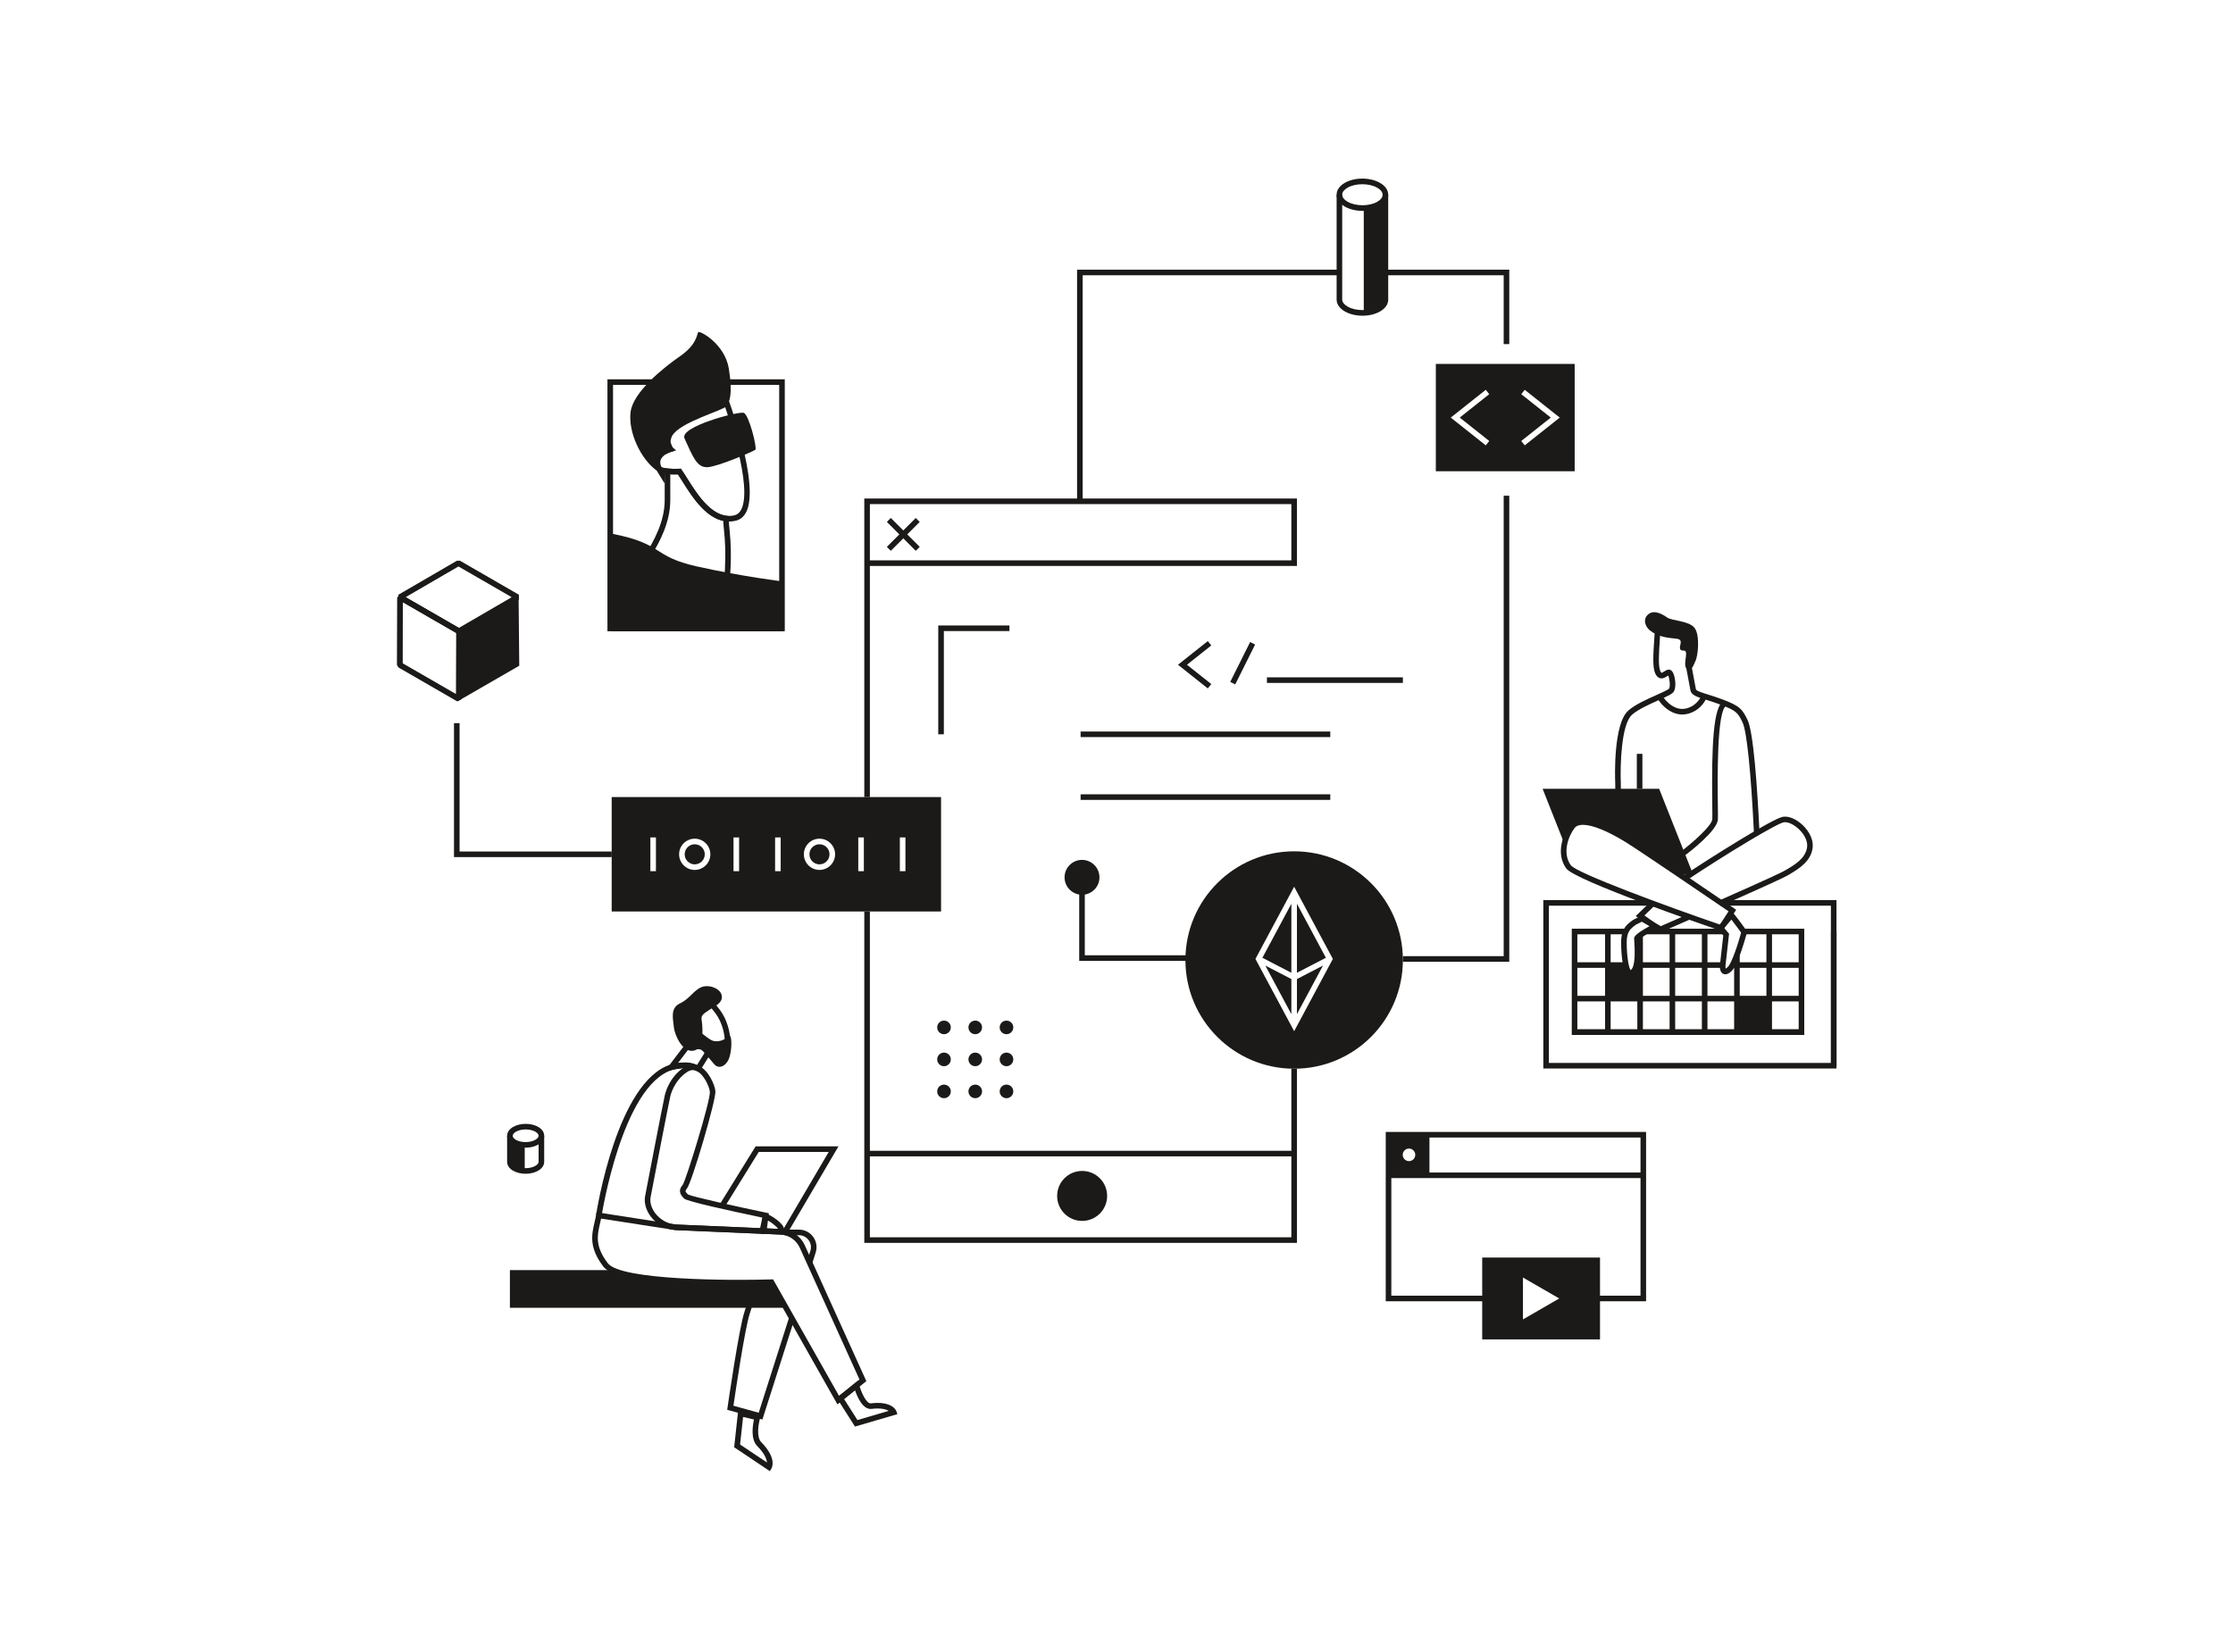 <?xml version="1.0" encoding="UTF-8"?>
<svg width="800px" height="592px" viewBox="0 0 800 592" version="1.1" xmlns="http://www.w3.org/2000/svg" xmlns:xlink="http://www.w3.org/1999/xlink">
    <!-- Generator: Sketch 53.2 (72643) - https://sketchapp.com -->
    <title>Main</title>
    <desc>Created with Sketch.</desc>
    <defs>
        <path d="M3.247,14.051 L22.382,25.1 L41.383,14.057 L22.248,3.009 L3.247,14.051 Z M21.884,27.121 L0.752,14.92 L0.75,13.189 L21.744,0.989 L22.747,0.987 L43.878,13.188 L43.881,14.918 L22.886,27.119 L21.884,27.121 L21.884,27.121 Z" id="path-1"></path>
        <path d="M2.253,24.76 L21.395,35.811 L21.458,13.834 L2.316,2.783 L2.253,24.76 Z M21.89,38.406 L0.752,26.202 L0.252,25.333 L0.321,1.051 L1.821,0.188 L22.959,12.392 L23.459,13.261 L23.39,37.543 L21.89,38.406 L21.89,38.406 Z" id="path-3"></path>
    </defs>
    <g id="Scenarios" stroke="none" stroke-width="1" fill="none" fill-rule="evenodd">
        <g id="-g-Exyte_Illustrations" transform="translate(-300, -4302)">
            <g id="Main" transform="translate(442, 4366)">
                <path d="M251.892,250.393 C251.892,253.846 249.094,256.643 245.642,256.643 C242.19,256.643 239.392,253.846 239.392,250.393 C239.392,246.942 242.19,244.143 245.642,244.143 C249.094,244.143 251.892,246.942 251.892,250.393" id="Fill-1" fill="#1B1A19"></path>
                <polyline id="Fill-2" fill="#1B1A19" points="447.731 402.31 429.135 402.31 429.135 400.31 445.731 400.31 445.731 343.634 356.458 343.634 356.458 400.31 392.883 400.31 392.883 402.31 354.458 402.31 354.458 341.634 447.731 341.634 447.731 402.31"></polyline>
                <path d="M362.788,352.091 C361.546,352.091 360.539,351.084 360.539,349.842 C360.539,348.599 361.546,347.593 362.788,347.593 C364.03,347.593 365.037,348.599 365.037,349.842 C365.037,351.084 364.03,352.091 362.788,352.091 Z M355.458,357.172 L370.118,357.172 L370.118,342.512 L355.458,342.512 L355.458,357.172 Z" id="Fill-3" fill="#1B1A19"></path>
                <path d="M346.132,49.137 C343.854,49.137 341.575,48.623 339.796,47.596 C337.912,46.509 336.869,45.004 336.86,43.358 L336.86,5.783 L338.86,5.783 L338.86,43.352 C338.865,44.239 339.57,45.156 340.796,45.863 C343.695,47.538 348.575,47.538 351.449,45.865 C352.679,45.15 353.353,44.261 353.348,43.358 L353.348,5.783 L355.348,5.783 L355.348,43.352 C355.356,44.996 354.329,46.504 352.455,47.594 C350.685,48.622 348.409,49.137 346.132,49.137" id="Fill-4" fill="#1B1A19"></path>
                <path d="M346.074,2.018 C344.133,2.018 342.195,2.435 340.758,3.271 C339.533,3.983 338.859,4.87 338.86,5.769 C338.862,6.678 339.549,7.574 340.796,8.294 C343.694,9.968 348.574,9.968 351.449,8.296 C352.675,7.584 353.349,6.696 353.348,5.798 C353.347,4.89 352.659,3.993 351.414,3.274 C349.964,2.436 348.017,2.018 346.074,2.018 Z M346.132,11.567 C343.854,11.567 341.575,11.054 339.796,10.026 C337.905,8.934 336.863,7.424 336.86,5.772 C336.858,4.13 337.885,2.628 339.752,1.543 C343.291,-0.515 348.852,-0.514 352.414,1.542 C354.304,2.633 355.346,4.143 355.348,5.795 C355.35,7.437 354.322,8.939 352.454,10.024 C350.686,11.053 348.409,11.567 346.132,11.567 L346.132,11.567 Z" id="Fill-5" fill="#1B1A19"></path>
                <polyline id="Fill-6" fill="#1B1A19" points="354.348 5.783 354.348 5.784 354.348 5.783"></polyline>
                <path d="M351.951,9.16 C350.464,10.025 348.542,10.483 346.587,10.546 L346.587,48.115 C348.542,48.053 350.464,47.594 351.951,46.729 C353.557,45.797 354.354,44.574 354.348,43.352 L354.348,5.784 C354.354,7.006 353.557,8.227 351.951,9.16" id="Fill-7" fill="#1B1A19"></path>
                <polyline id="Fill-8" fill="#1B1A19" points="322.645 381.388 167.645 381.388 167.645 262.643 169.645 262.643 169.645 379.388 320.645 379.388 320.645 318.977 322.645 318.977 322.645 381.388"></polyline>
                <path d="M169.645,136.807 L320.645,136.807 L320.645,116.643 L169.645,116.643 L169.645,136.807 Z M169.645,221.643 L167.645,221.643 L167.645,114.643 L322.645,114.643 L322.645,138.807 L169.645,138.807 L169.645,221.643 L169.645,221.643 Z" id="Fill-9" fill="#1B1A19"></path>
                <polygon id="Fill-10" fill="#1B1A19" points="168.645 350.388 321.645 350.388 321.645 348.388 168.645 348.388"></polygon>
                <path d="M403.621,408.814 L403.621,393.807 L416.619,401.31 L403.621,408.814 Z M389.016,415.977 L431.225,415.977 L431.225,386.643 L389.016,386.643 L389.016,415.977 Z" id="Fill-11" fill="#1B1A19"></path>
                <polyline id="Fill-12" fill="#1B1A19" points="283.895 280.325 244.642 280.325 244.642 252.825 246.642 252.825 246.642 278.325 283.895 278.325 283.895 280.325"></polyline>
                <polyline id="Fill-13" fill="#1B1A19" points="398.715 280.643 360.597 280.643 360.597 278.643 396.715 278.643 396.715 113.643 398.715 113.643 398.715 280.643"></polyline>
                <polyline id="Fill-14" fill="#1B1A19" points="398.715 59.31 396.715 59.31 396.715 34.643 354.348 34.643 354.348 32.643 398.715 32.643 398.715 59.31"></polyline>
                <polyline id="Fill-15" fill="#1B1A19" points="245.875 115.643 243.875 115.643 243.875 32.643 337.86 32.643 337.86 34.643 245.875 34.643 245.875 115.643"></polyline>
                <polyline id="Fill-16" fill="#1B1A19" points="196.145 199.143 194.145 199.143 194.145 160.143 219.645 160.143 219.645 162.143 196.145 162.143 196.145 199.143"></polyline>
                <polyline id="Fill-17" fill="#1B1A19" points="77.145 243.143 20.648 243.143 20.648 195.143 22.648 195.143 22.648 241.143 77.145 241.143 77.145 243.143"></polyline>
                <polygon id="Fill-18" fill="#1B1A19" points="245.145 200.143 334.587 200.143 334.587 198.143 245.145 198.143"></polygon>
                <polygon id="Fill-19" fill="#1B1A19" points="311.895 180.725 360.597 180.725 360.597 178.725 311.895 178.725"></polygon>
                <polygon id="Fill-20" fill="#1B1A19" points="245.145 222.643 334.587 222.643 334.587 220.643 245.145 220.643"></polygon>
                <path d="M3.247,150.004 L22.382,161.053 L41.383,150.01 L22.248,138.962 L3.247,150.004 Z M21.884,163.074 L0.752,150.873 L0.75,149.142 L21.744,136.942 L22.747,136.94 L43.878,149.141 L43.881,150.871 L22.886,163.072 L21.884,163.074 L21.884,163.074 Z" id="Fill-21" fill="#1B1A19"></path>
                <g id="Group-24" transform="translate(0, 135.953)">
                    <mask id="mask-2" fill="white">
                        <use xlink:href="#path-1"></use>
                    </mask>
                    <g id="Clip-23"></g>
                    <path d="M3.247,14.051 L22.382,25.1 L41.383,14.057 L22.248,3.009 L3.247,14.051 Z M21.884,27.121 L0.752,14.92 L0.75,13.189 L21.744,0.989 L22.747,0.987 L43.878,13.188 L43.881,14.918 L22.886,27.119 L21.884,27.121 L21.884,27.121 Z" id="Fill-22" fill="#1B1A19" mask="url(#mask-2)"></path>
                </g>
                <polyline id="Fill-25" fill="#1B1A19" points="22.552 186.957 22.315 162.211 43.793 149.823 44.03 174.568 22.552 186.957"></polyline>
                <path d="M2.253,173.713 L21.395,184.764 L21.458,162.787 L2.316,151.736 L2.253,173.713 Z M21.89,187.359 L0.752,175.155 L0.252,174.286 L0.321,150.004 L1.821,149.141 L22.959,161.345 L23.459,162.214 L23.39,186.496 L21.89,187.359 L21.89,187.359 Z" id="Fill-26" fill="#1B1A19"></path>
                <g id="Group-29" transform="translate(0, 148.953)">
                    <mask id="mask-4" fill="white">
                        <use xlink:href="#path-3"></use>
                    </mask>
                    <g id="Clip-28"></g>
                    <path d="M2.253,24.76 L21.395,35.811 L21.458,13.834 L2.316,2.783 L2.253,24.76 Z M21.89,38.406 L0.752,26.202 L0.252,25.333 L0.321,1.051 L1.821,0.188 L22.959,12.392 L23.459,13.261 L23.39,37.543 L21.89,38.406 L21.89,38.406 Z" id="Fill-27" fill="#1B1A19" mask="url(#mask-4)"></path>
                </g>
                <path d="M254.645,364.565 C254.645,369.512 250.635,373.521 245.689,373.521 C240.743,373.521 236.734,369.512 236.734,364.565 C236.734,359.62 240.743,355.61 245.689,355.61 C250.635,355.61 254.645,359.62 254.645,364.565" id="Fill-30" fill="#1B1A19"></path>
                <polyline id="Fill-31" fill="#1B1A19" points="322.645 259.863 322.645 284.595 333.017 279.223 322.645 259.863"></polyline>
                <polyline id="Fill-32" fill="#1B1A19" points="320.645 284.595 320.645 259.863 310.272 279.223 320.645 284.595"></polyline>
                <polyline id="Fill-33" fill="#1B1A19" points="320.645 299.424 320.645 286.847 311.317 282.016 320.645 299.424"></polyline>
                <polyline id="Fill-34" fill="#1B1A19" points="322.645 286.847 322.645 299.424 331.972 282.016 322.645 286.847"></polyline>
                <path d="M321.645,305.524 L307.778,279.643 L321.645,253.763 L335.511,279.643 L321.645,305.524 Z M321.645,241.072 C300.132,241.072 282.691,258.512 282.691,280.024 C282.691,301.537 300.132,318.977 321.645,318.977 C343.157,318.977 360.597,301.537 360.597,280.024 C360.597,258.512 343.157,241.072 321.645,241.072 L321.645,241.072 Z" id="Fill-35" fill="#1B1A19"></path>
                <path d="M77.626,160.207 L137.156,160.207 L137.156,73.923 L77.626,73.923 L77.626,160.207 Z M75.626,162.207 L139.156,162.207 L139.156,71.923 L75.626,71.923 L75.626,162.207 Z" id="Fill-36" fill="#1B1A19"></path>
                <polyline id="Fill-37" fill="#1B1A19" points="515.94 318.903 410.909 318.903 410.909 258.556 449.511 258.556 449.511 260.556 412.909 260.556 412.909 316.903 513.94 316.903 513.94 260.556 474.41 260.556 474.41 258.556 515.94 258.556 515.94 318.903"></polyline>
                <polygon id="Fill-38" fill="#1B1A19" points="479.068 282.833 503.403 282.833 503.403 280.833 479.068 280.833"></polygon>
                <polygon id="Fill-39" fill="#1B1A19" points="444.246 282.833 474.41 282.833 474.41 280.833 444.246 280.833"></polygon>
                <polygon id="Fill-40" fill="#1B1A19" points="422.104 282.833 440.512 282.833 440.512 280.833 422.104 280.833"></polygon>
                <polygon id="Fill-41" fill="#1B1A19" points="422.104 294.856 503.403 294.856 503.403 292.856 422.104 292.856"></polygon>
                <polygon id="Fill-42" fill="#1B1A19" points="422.104 306.88 503.403 306.88 503.403 304.88 422.104 304.88"></polygon>
                <polygon id="Fill-43" fill="#1B1A19" points="433.03 305.88 435.03 305.88 435.03 269.808 433.03 269.808"></polygon>
                <polygon id="Fill-44" fill="#1B1A19" points="444.593 305.88 446.593 305.88 446.593 271.137 444.593 271.137"></polygon>
                <polygon id="Fill-45" fill="#1B1A19" points="456.154 305.88 458.154 305.88 458.154 269.808 456.154 269.808"></polygon>
                <polygon id="Fill-46" fill="#1B1A19" points="467.717 305.88 469.717 305.88 469.717 269.808 467.717 269.808"></polygon>
                <polygon id="Fill-47" fill="#1B1A19" points="479.279 305.88 481.279 305.88 481.279 278.2 479.279 278.2"></polygon>
                <polygon id="Fill-48" fill="#1B1A19" points="490.841 305.88 492.841 305.88 492.841 269.808 490.841 269.808"></polygon>
                <polyline id="Fill-49" fill="#1B1A19" points="504.403 306.88 421.104 306.88 421.104 268.808 440.475 268.808 440.475 270.808 423.104 270.808 423.104 304.88 502.403 304.88 502.403 270.808 482.87 270.808 482.87 268.808 504.403 268.808 504.403 306.88"></polyline>
                <polygon id="Fill-50" fill="#1B1A19" points="447.65 270.808 475.483 270.808 475.483 268.808 447.65 268.808"></polygon>
                <polygon id="Fill-51" fill="#1B1A19" points="513.965 317.903 515.965 317.903 515.965 269.808 513.965 269.808"></polygon>
                <polygon id="Fill-52" fill="#1B1A19" points="480.097 305.649 491.659 305.649 491.659 294.087 480.097 294.087"></polygon>
                <path d="M106.894,238.546 C104.91,238.546 103.296,240.16 103.296,242.143 C103.296,244.128 104.91,245.742 106.894,245.742 C108.878,245.742 110.492,244.128 110.492,242.143 C110.492,240.16 108.878,238.546 106.894,238.546" id="Fill-53" fill="#1B1A19"></path>
                <path d="M151.587,238.546 C149.603,238.546 147.989,240.16 147.989,242.143 C147.989,244.128 149.603,245.742 151.587,245.742 C153.571,245.742 155.186,244.128 155.186,242.143 C155.186,240.16 153.571,238.546 151.587,238.546" id="Fill-54" fill="#1B1A19"></path>
                <path d="M180.382,248.2 L182.382,248.2 L182.382,236.088 L180.382,236.088 L180.382,248.2 Z M165.485,248.2 L167.485,248.2 L167.485,236.088 L165.485,236.088 L165.485,248.2 Z M151.587,247.742 C148.5,247.742 145.989,245.23 145.989,242.143 C145.989,239.057 148.5,236.546 151.587,236.546 C154.674,236.546 157.186,239.057 157.186,242.143 C157.186,245.23 154.674,247.742 151.587,247.742 Z M135.689,248.2 L137.689,248.2 L137.689,236.088 L135.689,236.088 L135.689,248.2 Z M120.792,248.2 L122.792,248.2 L122.792,236.088 L120.792,236.088 L120.792,248.2 Z M106.894,247.742 C103.807,247.742 101.296,245.23 101.296,242.143 C101.296,239.057 103.807,236.546 106.894,236.546 C109.981,236.546 112.492,239.057 112.492,242.143 C112.492,245.23 109.981,247.742 106.894,247.742 Z M90.997,248.2 L92.997,248.2 L92.997,236.088 L90.997,236.088 L90.997,248.2 Z M77.145,262.643 L195.145,262.643 L195.145,221.643 L77.145,221.643 L77.145,262.643 Z" id="Fill-55" fill="#1B1A19"></path>
                <path d="M123.142,453.636 L132.775,460.089 C132.681,458.946 132.02,456.974 129.315,454.228 C126.869,451.744 127.643,446.822 128.132,444.676 L124.22,443.769 L123.142,453.636 Z M133.804,463.185 L121.021,454.622 L122.477,441.312 L130.621,443.199 L130.313,444.222 C129.789,445.962 128.844,450.899 130.74,452.824 C136.387,458.557 134.574,461.934 134.349,462.301 L133.804,463.185 L133.804,463.185 Z" id="Fill-56" fill="#1B1A19"></path>
                <path d="M160.397,437.347 L165.189,444.877 L176.382,441.596 C175.457,441.035 173.649,440.471 170.236,440.878 C167.186,441.237 165.188,436.748 164.313,434.202 L160.397,437.347 Z M164.31,447.219 L157.748,436.909 L165.392,430.77 L165.796,432.238 C166.564,435.032 168.43,439.115 170,438.891 C177.597,437.986 179.023,441.378 179.16,441.768 L179.509,442.763 L164.31,447.219 L164.31,447.219 Z" id="Fill-57" fill="#1B1A19"></path>
                <polyline id="Fill-58" fill="#1B1A19" points="139.976 378.15 138.251 377.137 154.897 348.805 129.825 348.805 117.512 368.701 115.812 367.648 128.711 346.805 158.392 346.805 139.976 378.15"></polyline>
                <path d="M73.529,371.704 L71.552,371.399 C71.853,369.452 79.136,323.634 98.171,317.515 C103.557,315.786 107.397,317.482 107.559,317.557 L106.73,319.377 C106.703,319.366 103.393,317.937 98.784,319.419 C80.912,325.163 73.601,371.239 73.529,371.704" id="Fill-59" fill="#1B1A19"></path>
                <path d="M198.637,304.174 C198.637,305.519 197.546,306.611 196.2,306.611 C194.854,306.611 193.764,305.519 193.764,304.174 C193.764,302.828 194.854,301.737 196.2,301.737 C197.546,301.737 198.637,302.828 198.637,304.174" id="Fill-60" fill="#1B1A19"></path>
                <path d="M209.832,304.174 C209.832,305.519 208.74,306.611 207.395,306.611 C206.048,306.611 204.958,305.519 204.958,304.174 C204.958,302.828 206.048,301.737 207.395,301.737 C208.74,301.737 209.832,302.828 209.832,304.174" id="Fill-61" fill="#1B1A19"></path>
                <path d="M221.025,304.174 C221.025,305.519 219.934,306.611 218.588,306.611 C217.243,306.611 216.151,305.519 216.151,304.174 C216.151,302.828 217.243,301.737 218.588,301.737 C219.934,301.737 221.025,302.828 221.025,304.174" id="Fill-62" fill="#1B1A19"></path>
                <path d="M198.637,315.641 C198.637,316.986 197.546,318.078 196.2,318.078 C194.854,318.078 193.764,316.986 193.764,315.641 C193.764,314.295 194.854,313.204 196.2,313.204 C197.546,313.204 198.637,314.295 198.637,315.641" id="Fill-63" fill="#1B1A19"></path>
                <path d="M209.832,315.641 C209.832,316.986 208.74,318.078 207.395,318.078 C206.048,318.078 204.958,316.986 204.958,315.641 C204.958,314.295 206.048,313.204 207.395,313.204 C208.74,313.204 209.832,314.295 209.832,315.641" id="Fill-64" fill="#1B1A19"></path>
                <path d="M221.025,315.641 C221.025,316.986 219.934,318.078 218.588,318.078 C217.243,318.078 216.151,316.986 216.151,315.641 C216.151,314.295 217.243,313.204 218.588,313.204 C219.934,313.204 221.025,314.295 221.025,315.641" id="Fill-65" fill="#1B1A19"></path>
                <path d="M198.637,327.107 C198.637,328.453 197.546,329.545 196.2,329.545 C194.854,329.545 193.764,328.453 193.764,327.107 C193.764,325.762 194.854,324.671 196.2,324.671 C197.546,324.671 198.637,325.762 198.637,327.107" id="Fill-66" fill="#1B1A19"></path>
                <path d="M209.832,327.107 C209.832,328.453 208.74,329.545 207.395,329.545 C206.048,329.545 204.958,328.453 204.958,327.107 C204.958,325.762 206.048,324.671 207.395,324.671 C208.74,324.671 209.832,325.762 209.832,327.107" id="Fill-67" fill="#1B1A19"></path>
                <path d="M221.025,327.107 C221.025,328.453 219.934,329.545 218.588,329.545 C217.243,329.545 216.151,328.453 216.151,327.107 C216.151,325.762 217.243,324.671 218.588,324.671 C219.934,324.671 221.025,325.762 221.025,327.107" id="Fill-68" fill="#1B1A19"></path>
                <polyline id="Fill-69" fill="#1B1A19" points="290.709 182.698 280.025 174.218 290.709 165.737 291.953 167.304 283.242 174.218 291.953 181.132 290.709 182.698"></polyline>
                <path d="M404.251,95.599 L403.008,94.033 L413.578,85.643 L403.008,77.254 L404.251,75.687 L416.795,85.643 L404.251,95.599 Z M391.539,94.033 L390.296,95.599 L377.753,85.643 L390.296,75.687 L391.539,77.254 L380.97,85.643 L391.539,94.033 Z M372.402,104.884 L422.145,104.884 L422.145,66.404 L372.402,66.404 L372.402,104.884 Z" id="Fill-70" fill="#1B1A19"></path>
                <polyline id="Fill-71" fill="#1B1A19" points="300.533 181.263 298.744 180.37 305.875 166.074 307.664 166.967 300.533 181.263"></polyline>
                <polyline id="Fill-72" fill="#1B1A19" points="186.085 133.383 175.729 123.026 177.143 121.612 187.5 131.969 186.085 133.383"></polyline>
                <polyline id="Fill-73" fill="#1B1A19" points="177.135 133.391 175.721 131.976 186.078 121.62 187.492 123.034 177.135 133.391"></polyline>
                <path d="M46.302,356.622 C44.686,356.622 43.072,356.257 41.816,355.526 C40.451,354.734 39.672,353.574 39.68,352.345 L39.68,343.009 L41.68,343.009 L41.68,352.351 C41.676,352.849 42.092,353.374 42.821,353.797 C44.704,354.892 47.897,354.892 49.795,353.796 C50.534,353.37 50.959,352.842 50.962,352.345 L50.962,343.009 L52.962,343.009 L52.962,352.351 C52.954,353.6 52.185,354.726 50.795,355.528 C49.533,356.257 47.917,356.622 46.302,356.622" id="Fill-74" fill="#1B1A19"></path>
                <path d="M46.341,340.742 C45.069,340.742 43.795,341.016 42.845,341.565 C42.105,341.992 41.68,342.522 41.68,343.018 C41.679,343.509 42.095,344.032 42.821,344.455 C44.704,345.55 47.898,345.548 49.795,344.453 C50.536,344.025 50.961,343.495 50.962,342.998 C50.962,342.508 50.547,341.984 49.821,341.562 C48.88,341.016 47.611,340.742 46.341,340.742 Z M46.302,347.278 C44.686,347.278 43.072,346.913 41.816,346.183 C40.437,345.382 39.678,344.256 39.68,343.016 C39.682,341.768 40.45,340.639 41.845,339.833 C44.37,338.374 48.316,338.373 50.826,339.834 C52.205,340.635 52.964,341.76 52.962,343.001 C52.96,344.249 52.19,345.38 50.795,346.185 C49.533,346.914 47.917,347.278 46.302,347.278 L46.302,347.278 Z" id="Fill-75" fill="#1B1A19"></path>
                <path d="M40.679,343.009 L40.679,343.009" id="Fill-76" fill="#1B1A19"></path>
                <path d="M42.319,345.319 C43.337,345.911 44.652,346.224 45.99,346.267 L45.99,355.61 C44.652,355.567 43.337,355.254 42.319,354.662 C41.22,354.024 40.674,353.187 40.679,352.351 L40.679,343.009 C40.674,343.845 41.22,344.681 42.319,345.319" id="Fill-77" fill="#1B1A19"></path>
                <path d="M486.377,234.593 C485.301,212.471 483.805,197.978 482.271,194.831 C480.604,191.408 480.111,190.695 474.44,188.526 C472.502,187.785 470.795,187.255 469.288,186.786 C465.968,185.754 463.965,185.131 463.621,183.41 C463.279,181.706 461.991,174.682 461.937,174.385 L461.902,174.198 L461.938,174.012 C462.725,170.009 462.934,164.039 460.94,163.298 C458.336,162.328 454.636,161.888 452.877,161.724 C452.812,162.85 452.735,163.98 452.661,165.091 C452.341,169.839 452.011,174.748 452.841,176.527 C453.038,176.95 453.202,177.081 453.244,177.093 C453.421,177.15 453.989,176.769 454.236,176.612 C454.747,176.286 455.274,175.95 455.883,175.95 C456.272,175.95 456.834,176.115 457.297,176.901 C458.114,178.291 458.654,182.053 457.728,183.72 C457.208,184.654 455.527,185.436 452.077,186.977 C448.844,188.422 444.818,190.22 442.671,192.147 C438.733,195.682 438.447,210.819 438.669,216.353 L438.794,226.818 L436.794,226.842 L436.67,216.405 C436.585,214.301 435.99,195.459 441.335,190.659 C443.716,188.521 447.9,186.652 451.262,185.151 C453.209,184.281 455.632,183.199 455.994,182.724 C456.478,181.851 456.118,179.037 455.667,178.074 C455.554,178.144 455.418,178.23 455.312,178.299 C454.639,178.726 453.715,179.311 452.685,179.013 C452,178.813 451.443,178.262 451.028,177.373 C449.98,175.127 450.298,170.414 450.665,164.957 C450.762,163.518 450.861,162.047 450.936,160.592 L450.987,159.584 L451.995,159.645 C452.232,159.66 457.852,160.015 461.638,161.423 C465.782,162.965 464.365,171.951 463.938,174.209 C464.148,175.355 465.274,181.481 465.582,183.018 C465.693,183.574 467.918,184.266 469.882,184.876 C471.341,185.33 473.157,185.894 475.155,186.659 C481.215,188.975 482.124,189.961 484.07,193.956 C486.212,198.353 487.594,218.429 488.375,234.495 L486.377,234.593" id="Fill-78" fill="#1B1A19"></path>
                <path d="M448.498,156.152 C446.373,157.965 447.561,160.643 449.017,161.845 C451.658,164.024 455.27,164.581 457.448,164.753 C459.627,164.925 460.277,165.161 460.123,166.465 C459.984,167.63 459.167,169.192 461.289,169.149 C463.441,169.105 460.151,175.322 462.892,175.841 C464.4,176.126 464.985,173.662 465.373,172.965 C466.349,171.208 467.128,163.539 465.061,160.965 C462.992,158.39 456.96,158.527 455.202,157.244 C454.026,156.385 450.733,154.245 448.498,156.152" id="Fill-79" fill="#1B1A19"></path>
                <path d="M474.819,260.481 L474.011,258.653 C491.694,250.83 496.514,248.527 497.443,247.974 L497.967,247.663 C501.111,245.802 505.025,243.484 505.431,239.401 C505.622,237.466 504.542,235.151 502.54,233.21 C500.739,231.465 498.609,230.473 497.125,230.658 C494.666,230.978 475.837,242.406 462.147,251.537 L461.038,249.873 C470.102,243.827 493.285,229.141 496.867,228.676 C498.977,228.399 501.678,229.589 503.932,231.774 C506.368,234.137 507.672,237.061 507.421,239.599 C506.916,244.689 502.332,247.403 498.985,249.385 L498.467,249.692 C497.046,250.538 489.09,254.169 474.819,260.481" id="Fill-80" fill="#1B1A19"></path>
                <path d="M452.448,270.31 L444.007,264.281 L449.434,259.063 L450.82,260.505 L447.13,264.053 L452.688,268.023 C454.048,267.43 457.954,265.723 462.933,263.535 L463.737,265.367 C457.515,268.099 452.968,270.084 452.968,270.084 L452.448,270.31" id="Fill-81" fill="#1B1A19"></path>
                <path d="M425.113,231.578 C423.732,231.578 422.714,231.949 422.126,232.712 C419.918,235.574 417.593,241.724 420.751,246.043 C422.813,248.864 454.302,260.483 474.192,267.335 L477.271,262.576 C472.264,259.16 445.536,240.939 440.481,237.817 C433.895,233.748 428.448,231.578 425.113,231.578 Z M475.022,269.735 L474.282,269.48 C468.97,267.656 422.283,251.528 419.136,247.223 C415.306,241.984 417.878,234.944 420.542,231.491 C424.143,226.82 433.943,231.427 441.532,236.116 C447.125,239.57 477.896,260.581 479.204,261.474 L480.009,262.024 L475.022,269.735 L475.022,269.735 Z" id="Fill-82" fill="#1B1A19"></path>
                <path d="M475.723,268.54 L477.468,270.61 L477.418,271.04 C477.406,271.139 476.271,280.928 476.168,282.116 C476.131,282.553 476.189,282.906 476.252,283.096 C476.39,283.027 476.636,282.871 477.004,282.518 C478.42,281.161 480.626,274.449 481.78,270.221 C481.139,269.332 479.511,267.093 478.295,265.54 L475.723,268.54 Z M476.117,285.149 C475.859,285.149 475.611,285.093 475.375,284.98 C474.341,284.485 474.077,283.088 474.176,281.944 C474.269,280.858 475.157,273.177 475.382,271.239 L473.098,268.53 L478.326,262.431 L479.084,263.332 C480.564,265.094 483.556,269.262 483.683,269.438 L483.958,269.822 L483.836,270.279 C483.526,271.442 480.74,281.709 478.387,283.963 C477.563,284.753 476.802,285.149 476.117,285.149 L476.117,285.149 Z" id="Fill-83" fill="#1B1A19"></path>
                <path d="M444.129,267.354 L444.037,267.421 C442.15,268.797 440.787,269.792 440.787,273.749 C440.787,278.922 441.563,282.823 442.169,283.628 C442.8,283.352 444.099,281.759 443.494,273.178 C443.465,272.762 443.445,272.467 443.445,272.333 C443.445,271.853 443.446,270.898 448.97,267.889 L446.181,266.303 L444.129,267.354 Z M442.063,285.673 C441.667,285.673 441.28,285.524 440.954,285.242 C438.848,283.42 438.787,274.733 438.787,273.749 C438.787,268.774 440.856,267.265 442.858,265.805 L443.146,265.61 L446.229,264.031 L453.144,267.96 L451.506,268.807 C448.994,270.106 446.077,271.853 445.454,272.537 C445.462,272.665 445.475,272.833 445.488,273.037 C445.884,278.638 445.876,285.134 442.29,285.656 C442.214,285.668 442.138,285.673 442.063,285.673 L442.063,285.673 Z" id="Fill-84" fill="#1B1A19"></path>
                <path d="M106.216,319.468 C105.553,319.468 104.883,319.693 104.193,320.146 C99.268,323.379 98.137,328.886 98.126,328.94 L98.124,328.953 C96.838,335.095 93.59,351.927 91.092,364.965 C90.736,366.821 91.355,368.953 92.79,370.811 C94.539,373.078 97.223,374.594 99.794,374.766 L130.32,376.105 L131.111,372.326 C118.644,369.713 104.079,366.493 103.104,365.517 C102.267,364.681 100.525,362.939 102.563,360.646 C103.803,358.904 112.642,330.104 112.317,327.219 C112.099,325.281 110.134,320.987 107.578,319.787 C107.125,319.574 106.672,319.468 106.216,319.468 Z M131.929,378.178 L99.683,376.763 C96.487,376.549 93.327,374.781 91.207,372.034 C89.422,369.722 88.664,367.008 89.128,364.588 C91.627,351.546 94.876,334.708 96.165,328.548 C96.234,328.2 97.52,322.134 103.096,318.474 C104.839,317.329 106.684,317.157 108.428,317.977 C111.846,319.582 114.038,324.624 114.305,326.995 C114.633,329.914 105.823,359.99 104.059,361.974 C103.397,362.719 103.445,363.02 104.452,364.036 C106.126,364.88 122.476,368.479 132.499,370.573 L133.478,370.777 L131.929,378.178 L131.929,378.178 Z" id="Fill-85" fill="#1B1A19"></path>
                <path d="M103.895,316.741 C105.262,316.741 106.786,317.273 107.705,317.656 L111.071,312.264 L106.177,310.007 L100.84,317.016 C101.828,316.867 102.945,316.741 103.895,316.741 Z M108.453,320.236 L107.635,319.819 C107.614,319.808 105.5,318.741 103.895,318.741 C101.842,318.741 98.728,319.435 98.697,319.442 L96.02,320.044 L105.558,307.518 L113.968,311.398 L108.453,320.236 L108.453,320.236 Z" id="Fill-86" fill="#1B1A19"></path>
                <path d="M108.184,307.437 C111.758,310.418 116.028,313.576 116.99,313.696 C117.116,313.726 117.16,313.666 117.185,313.641 C117.676,313.166 117.676,311.027 117.675,309.466 L117.675,309.303 C117.675,306.492 116.667,302.293 114.414,299.24 L112.894,297.293 L108.786,300.116 L108.184,307.437 Z M117.001,315.696 C116.97,315.696 116.939,315.695 116.909,315.694 C115.001,315.631 108.995,310.737 106.5,308.636 L106.105,308.304 L106.871,299.005 L113.312,294.578 L116.015,298.041 C118.543,301.461 119.675,306.161 119.675,309.303 L119.675,309.465 C119.676,311.906 119.676,314.015 118.575,315.079 C118.156,315.484 117.613,315.696 117.001,315.696 L117.001,315.696 Z" id="Fill-87" fill="#1B1A19"></path>
                <path d="M119.022,307.34 C117.689,308.674 115.006,309.771 112.91,308.763 C112.101,308.374 110.58,307.202 109.648,306.457 C109.73,304.391 109.53,302.562 109.333,301.23 C108.868,298.091 116.09,297.081 116.59,293.748 C117.09,290.415 112.09,288.581 109.292,289.748 C106.494,290.915 105.09,293.915 101.59,295.581 C98.09,297.248 99.09,300.915 99.423,304.081 C99.756,307.248 102.705,313.4 106.59,312.488 C106.86,312.425 107.107,312.328 107.333,312.203 C108.17,311.741 109.228,312.011 109.862,312.726 C111.373,314.431 113.148,316.453 113.856,317.337 C115.189,319 117.689,318.507 119.022,315.674 C120.356,312.84 120.356,306.007 119.022,307.34" id="Fill-88" fill="#1B1A19"></path>
                <path d="M131.138,444.698 L118.529,441.206 L118.655,440.335 C118.82,439.183 122.735,412.076 124.695,406.163 C125.389,404.068 126.551,400.408 128.149,395.286 L130.059,395.882 C128.457,401.016 127.292,404.686 126.594,406.792 C124.881,411.96 121.462,434.965 120.761,439.749 L129.817,442.257 L140.729,408.051 L142.634,408.658 L131.138,444.698" id="Fill-89" fill="#1B1A19"></path>
                <path d="M148.986,388.745 L147.081,388.138 L148.324,384.24 C148.745,382.92 148.518,381.521 147.701,380.403 C146.883,379.285 145.621,378.643 144.236,378.643 L139.113,378.643 L139.113,376.643 L144.236,376.643 C146.266,376.643 148.117,377.584 149.315,379.224 C150.514,380.863 150.847,382.913 150.229,384.848 L148.986,388.745" id="Fill-90" fill="#1B1A19"></path>
                <path d="M134.967,394.459 L158.602,436.227 L165.914,430.349 L144.542,383.154 C143.275,380.356 140.581,378.538 137.51,378.409 L100.158,376.842 L73.343,372.688 C73.223,373.27 73.09,373.845 72.96,374.407 C71.988,378.602 71.07,382.565 75.771,388.702 C80.437,394.793 119.65,394.937 134.363,394.477 L134.967,394.459 Z M158.021,439.261 L133.821,396.495 C126.055,396.717 80.136,397.689 74.184,389.919 C68.909,383.033 69.978,378.418 71.012,373.956 C71.216,373.074 71.409,372.242 71.555,371.384 L71.72,370.413 L100.409,374.856 L137.594,376.411 C141.423,376.571 144.784,378.839 146.364,382.33 L168.375,430.937 L158.021,439.261 L158.021,439.261 Z" id="Fill-91" fill="#1B1A19"></path>
                <path d="M134.395,395.477 C134.395,395.477 89.869,396.865 77.558,391.143 L40.679,391.143 L40.679,404.647 L139.113,404.647 L139.113,403.816 L134.395,395.477" id="Fill-92" fill="#1B1A19"></path>
                <path d="M138.593,144.379 C138.593,144.379 124.424,142.704 107.829,139.015 C91.233,135.325 96.165,130.919 77.064,127.229 L77.064,162.208 L138.593,162.208 L138.593,144.379" id="Fill-93" fill="#1B1A19"></path>
                <path d="M101.895,103.95 L102.215,104.396 C102.795,105.206 103.445,106.242 104.197,107.441 C107.933,113.403 113.58,122.415 121.085,120.67 C122.133,120.426 122.925,119.779 123.505,118.693 C127.844,110.569 118.633,84.095 116.705,78.767 L103.107,83.872 C100.371,85.741 96.235,89.609 98.398,94.932 L99.491,97.62 L98.419,97.926 C98.393,97.932 95.632,98.751 94.784,100.586 C94.423,101.366 94.466,102.232 94.917,103.233 C95.306,103.785 98.373,104.143 101.346,103.981 L101.895,103.95 Z M119.194,122.891 C111.518,122.891 105.953,114.01 102.502,108.504 C101.903,107.547 101.37,106.697 100.899,106.005 C98.477,106.102 93.971,106.004 93.093,104.054 C92.399,102.511 92.358,101.058 92.973,99.737 C93.804,97.949 95.656,96.898 96.831,96.388 L96.546,95.686 C94.559,90.796 96.578,85.862 102.085,82.148 L102.293,82.041 L117.878,76.19 L118.231,77.124 C118.735,78.455 130.502,109.836 125.269,119.636 C124.414,121.238 123.158,122.241 121.537,122.617 C120.736,122.804 119.955,122.891 119.194,122.891 L119.194,122.891 Z" id="Fill-94" fill="#1B1A19"></path>
                <path d="M103.231,93.099 C106.392,100.138 107.795,103.554 111.435,103.423 C115.076,103.292 127.867,97.761 128.602,97.185 C129.336,96.61 126.318,84.542 124.441,83.937 C122.564,83.334 101.341,88.89 103.231,93.099" id="Fill-95" fill="#1B1A19"></path>
                <path d="M461.155,242.937 L459.956,241.336 C464.64,237.829 471.303,231.859 471.454,229.568 C471.501,228.866 471.475,226.832 471.441,224.256 C471.17,203.276 471.771,188.939 475.587,187.161 L476.433,188.974 C473.007,190.57 473.334,215.905 473.441,224.23 C473.477,226.953 473.502,228.92 473.45,229.701 C473.184,233.737 463.161,241.435 461.155,242.937" id="Fill-96" fill="#1B1A19"></path>
                <path d="M460.731,192.045 C456.942,192.045 453.591,189.313 451.718,186.17 L453.437,185.146 C454.813,187.457 458.253,191.033 462.444,189.792 C466.339,188.633 467.541,185.316 467.59,185.176 L469.481,185.824 C469.421,186.004 467.926,190.247 463.015,191.708 C462.242,191.938 461.478,192.045 460.731,192.045" id="Fill-97" fill="#1B1A19"></path>
                <polygon id="Fill-98" fill="#1B1A19" points="355.458 358.172 446.731 358.172 446.731 356.172 355.458 356.172"></polygon>
                <polygon id="Fill-99" fill="#1B1A19" points="444.411 218.669 446.411 218.669 446.411 206.143 444.411 206.143"></polygon>
                <path d="M132.77,376.193 L136.811,376.383 C136.372,375.708 134.728,374.275 133.118,373.379 L132.77,376.193 Z M138.897,378.482 L130.52,378.09 L131.457,370.523 L132.637,370.954 C134.722,371.714 138.891,374.625 138.895,376.454 L138.897,378.482 L138.897,378.482 Z" id="Fill-100" fill="#1B1A19"></path>
                <path d="M91.186,135.305 L117.54,142.777 C117.752,140.102 118.152,133.31 117.435,126.613 C117.291,125.268 117.183,123.943 117.112,122.662 C110.511,121.274 105.716,113.628 102.499,108.498 C101.899,107.542 101.367,106.692 100.896,106 C100.282,106.017 99.245,106.029 98.136,105.963 L98.136,115.206 C98.136,122.945 94.566,129.915 91.186,135.305 Z M119.298,145.355 L88.047,136.493 L88.781,135.357 C92.206,130.058 96.136,122.979 96.136,115.206 L96.136,103.756 L97.249,103.881 C99.165,104.099 101.326,103.982 101.347,103.981 L101.896,103.95 L102.215,104.396 C102.794,105.204 103.443,106.238 104.193,107.435 C107.343,112.459 112.104,120.05 118.196,120.817 L119.033,120.923 L119.07,121.766 C119.134,123.253 119.253,124.812 119.423,126.4 C120.363,135.173 119.433,144.087 119.423,144.176 L119.298,145.355 L119.298,145.355 Z" id="Fill-101" fill="#1B1A19"></path>
                <path d="M96.136,98.886 L96.136,94.016 L100.247,97.398 L98.422,97.925 C98.42,97.925 98.05,98.035 97.543,98.261 L96.136,98.886" id="Fill-102" fill="#1B1A19"></path>
                <path d="M94.005,103.643 C92.218,99.674 96.086,97.74 97.584,97.159 C97.977,95.665 98.254,93.094 98.818,92.147 C101.797,87.147 117.059,83.131 118.266,81.541 C119.473,79.951 120.538,77.03 119.116,68.12 C117.694,59.209 108.613,54.3 108.134,55.056 C107.656,55.81 107.658,59.498 101.639,63.644 C95.621,67.791 84.821,76.52 83.916,83.629 C83.011,90.738 87.409,100.365 93.264,104.637 L96.145,109.31 C96.145,109.31 96.175,107.357 96.396,104.769 C95.244,104.575 94.272,104.236 94.005,103.643" id="Fill-103" fill="#1B1A19"></path>
                <path d="M421.334,232.101 C424.829,227.568 436.496,234.18 441.007,236.966 C443.581,238.557 451.654,243.978 459.666,249.4 L464.588,249.4 L452.411,218.669 L410.657,218.669 L418.486,238.43 C419.007,235.912 420.173,233.607 421.334,232.101" id="Fill-104" fill="#1B1A19"></path>
                <path d="M422.429,248.377 L422.834,249.4 L424.421,249.4 C423.677,249.038 423.01,248.696 422.429,248.377" id="Fill-105" fill="#1B1A19"></path>
                <path d="M442.146,284.667 C441.466,284.766 440.946,283.682 440.568,282.063 L433.849,282.063 L433.849,293.625 L445.411,293.625 L445.411,282.063 L444.187,282.063 C443.817,283.476 443.19,284.515 442.146,284.667" id="Fill-106" fill="#1B1A19"></path>
            </g>
        </g>
    </g>
</svg>
